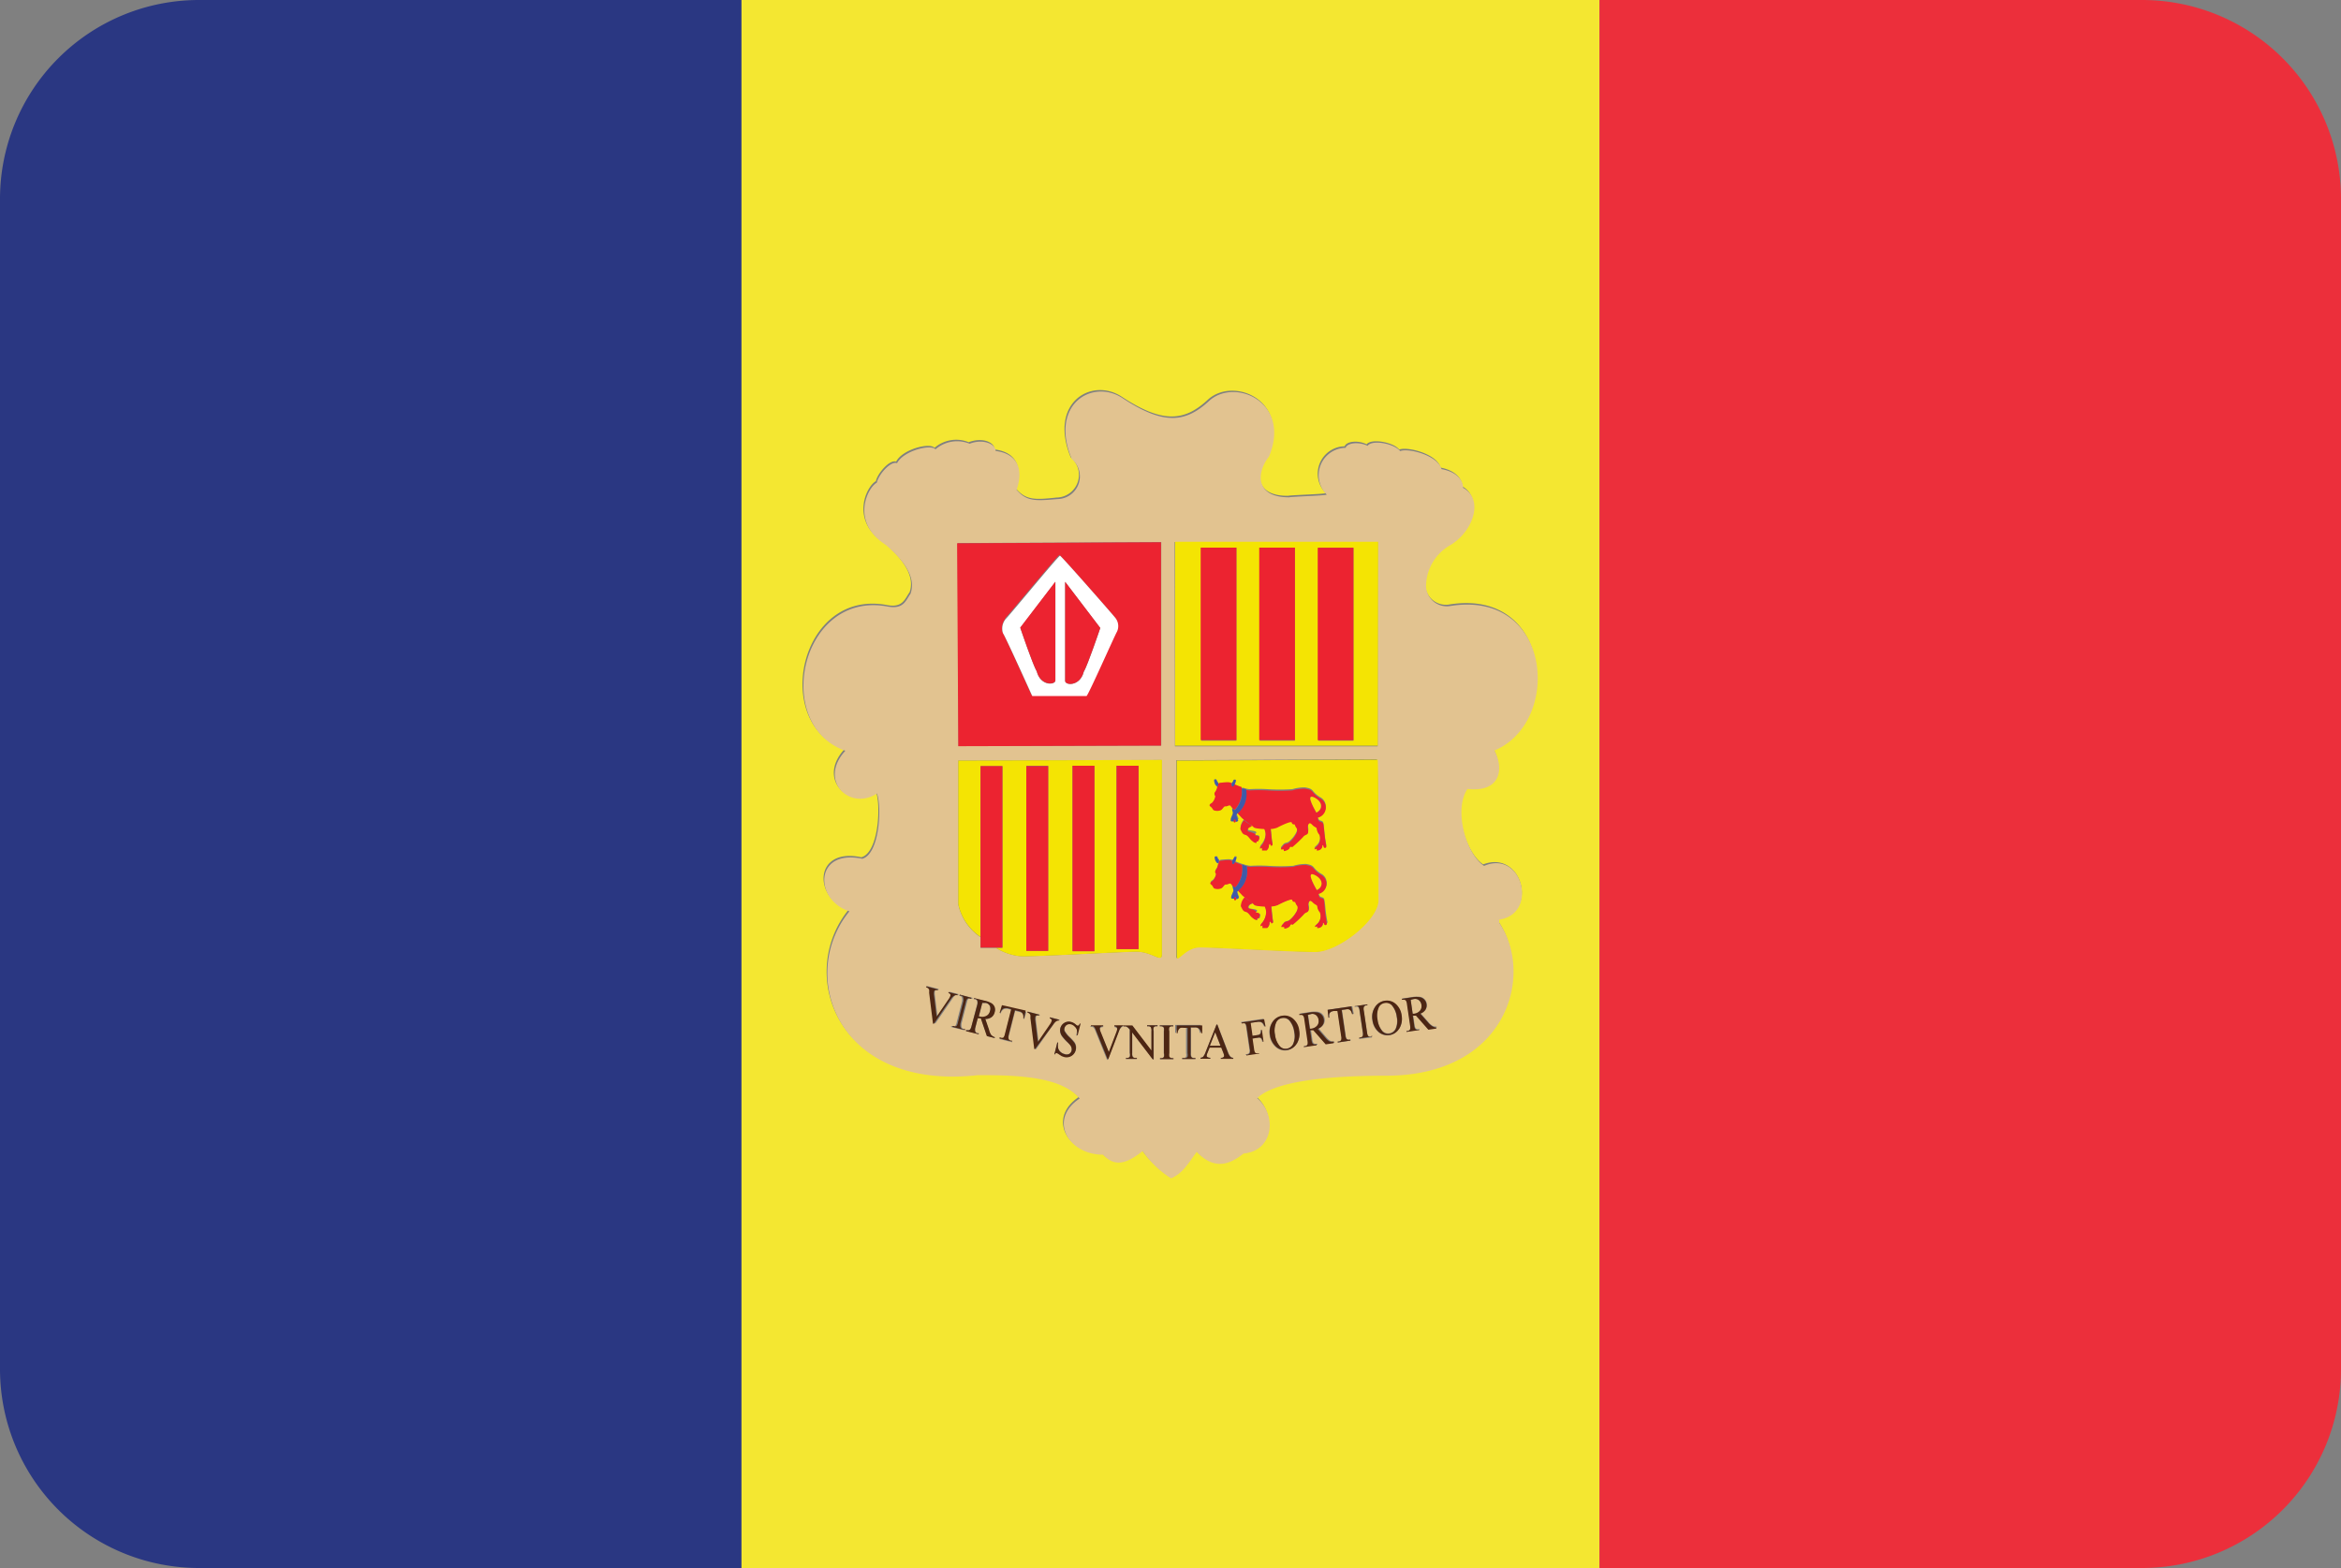 <svg xmlns="http://www.w3.org/2000/svg" viewBox="0 0 200 134"><rect x="0" y="0" width="200" height="134" fill="#808080" stroke="none"/><defs><style>.ad_cls-1{fill:#2a3782;}.ad_cls-2{fill:#f4e731;}.ad_cls-3{fill:#ec2f3b;}.ad_cls-4{fill:#e2c390;}.ad_cls-5{fill:#ec2330;}.ad_cls-6{fill:#f4e403;}.ad_cls-7{fill:#fff;}.ad_cls-8{fill:#3f5aa9;}.ad_cls-9{fill:#fae004;}.ad_cls-10{fill:#4d2613;}</style></defs><title>Asset 6</title><g id="Layer_2" data-name="Layer 2"><g id="Layer_95" data-name="Layer 95"><path class="ad_cls-1" d="M17,0A17,17,0,0,0,0,17V117a17,17,0,0,0,17,17H63.35V0Z"/><path class="ad_cls-2" d="M63.35,0V134h73.31V0ZM128,78.46v.27c3,4.39.74,13.07-9.67,13.07-7.69,0-10.14,1.1-11,1.92,1.75,1.54,1.34,4.52-1.17,4.73-1.37,1.07-2.63,1.33-4-.14-.68.92-1.19,1.84-2.19,2.26a8.41,8.41,0,0,1-2.43-2.33c-1.37,1.1-2.42,1.37-3.38.31-3,0-4.68-3-2-4.8-1.58-1.85-5.38-2-8.67-2-12.06,1.37-15.43-8.53-11-14-3-1-3-5.36,1.1-4.49,1.49-.41,1.68-4.49,1.25-5.58-2.29,1.53-5.06-1.08-2.7-3.65-6.27-2.2-3.83-13.75,3.65-12.32,1.34.25,1.51-.53,1.92-1.1.41-1.16-.21-2.53-2.12-4.18-3-1.92-1.58-4.87-.76-5.31.13-.65,1.18-1.88,1.73-1.67.55-1.07,2.89-1.65,3.28-1.18a2.83,2.83,0,0,1,2.92-.48c1.17-.45,2.2,0,2.22.62,1.93.24,2.38,1.64,1.79,3.32.86,1,1.58,1,3.49.79a1.94,1.94,0,0,0,1.22-3.43c-1.92-4.66,1.75-6.86,4.32-5.21,3.56,2.36,5.42,2.11,7.4.27,2.2-2,7.06.07,5.14,4.73-1.1,1.37-1.21,3.53,1.71,3.49.33-.07,3.08-.14,3.22-.23a2.34,2.34,0,0,1,1.61-4c.13-.41,1.1-.56,1.88-.17.37-.52,2.27-.2,2.78.45.72-.28,3.23.37,3.53,1.54,1.3.24,1.86,1,1.85,1.6,1.79,1,.85,3.81-1.17,4.94a4.09,4.09,0,0,0-2,3.45,1.78,1.78,0,0,0,2,1.72c8.82-1.49,9.63,9.94,3.84,12.34.87,1.62.47,3.61-2.3,3.28-1.19,1.76-.15,5.52,1.42,6.58C130.08,72.58,131.46,78.11,128,78.46Z"/><path class="ad_cls-3" d="M183,0H136.65V134H183a17,17,0,0,0,17-17V17A17,17,0,0,0,183,0Z"/><polygon class="ad_cls-4" points="103.36 89.37 104.28 89.37 103.82 88.21 103.36 89.37"/><path class="ad_cls-4" d="M84.57,86.44a.64.64,0,0,0,0-.46.52.52,0,0,0-.35-.26l-.3,0-.3,1.16.06,0h0a.78.78,0,0,0,.59,0A.59.59,0,0,0,84.57,86.44Z"/><path class="ad_cls-4" d="M121.23,85.49a.52.52,0,0,0-.42-.11,1.59,1.59,0,0,0-.29.08l.17,1.18h.11a.79.79,0,0,0,.53-.26.6.6,0,0,0,.12-.47A.62.62,0,0,0,121.23,85.49Z"/><path class="ad_cls-4" d="M126.79,74c-1.57-1.06-2.61-4.82-1.42-6.58,2.77.33,3.17-1.66,2.3-3.28,5.79-2.4,5-13.82-3.84-12.34a1.78,1.78,0,0,1-2-1.72,4.09,4.09,0,0,1,2-3.45c2-1.13,3-3.94,1.17-4.94,0-.65-.55-1.37-1.85-1.6-.3-1.17-2.82-1.82-3.53-1.54-.51-.65-2.41-1-2.78-.45-.79-.38-1.75-.24-1.88.17a2.34,2.34,0,0,0-1.61,4c-.14.09-2.89.16-3.22.23-2.92,0-2.8-2.12-1.71-3.49,1.92-4.66-2.94-6.77-5.14-4.73-2,1.84-3.85,2.08-7.4-.27-2.57-1.66-6.24.55-4.32,5.21a1.94,1.94,0,0,1-1.22,3.43c-1.92.17-2.63.2-3.49-.79.59-1.68.14-3.08-1.79-3.32,0-.59-1.06-1.07-2.22-.62a2.83,2.83,0,0,0-2.92.48c-.39-.47-2.73.12-3.28,1.18-.55-.21-1.6,1-1.73,1.67-.82.44-2.25,3.39.76,5.31,1.92,1.64,2.53,3,2.12,4.18-.41.57-.58,1.34-1.92,1.1-7.48-1.43-9.92,10.12-3.65,12.32-2.36,2.57.41,5.17,2.7,3.65.43,1.09.24,5.17-1.25,5.58-4.13-.87-4.12,3.54-1.1,4.49-4.46,5.45-1.09,15.35,11,14,3.29,0,7.08.1,8.67,2-2.71,1.78-1,4.8,2,4.8,1,1.07,2,.79,3.38-.31a8.41,8.41,0,0,0,2.43,2.33c1-.42,1.51-1.34,2.19-2.26,1.41,1.47,2.67,1.21,4,.14,2.51-.21,2.92-3.2,1.17-4.73.82-.82,3.28-1.92,11-1.92,10.41,0,12.68-8.69,9.67-13.07v-.27C131.46,78.11,130.08,72.58,126.79,74ZM99.27,81.55c0,.77-.81-.22-2.16-.22s-7.91.39-9.84.39A4.81,4.81,0,0,1,85.08,81H83.77v-.91a4.49,4.49,0,0,1-1.9-2.8V65l17.37-.05S99.27,80.78,99.27,81.55Zm-.06-35.22,0,17.38-17.32.05-.07-17.35h-.14ZM79.78,87.46l-.33-2.65a1.35,1.35,0,0,0,0-.25.34.34,0,0,0-.09-.13.49.49,0,0,0-.17-.09l0-.08,1,.26,0,.08a.46.46,0,0,0-.24,0,.16.16,0,0,0-.08.11,1,1,0,0,0,0,.34l.22,1.8,1-1.46a1.25,1.25,0,0,0,.17-.31.17.17,0,0,0,0-.13.34.34,0,0,0-.16-.12h0l0-.08.78.2,0,.08a.42.42,0,0,0-.23,0,.92.92,0,0,0-.25.27l-1.48,2.15Zm2.56.58-1.08-.27,0-.08.09,0a.27.27,0,0,0,.25,0,.72.72,0,0,0,.13-.31l.46-1.8a1,1,0,0,0,0-.29.18.18,0,0,0-.05-.11.33.33,0,0,0-.16-.09l-.09,0L82,85l1.08.27,0,.08-.09,0a.26.26,0,0,0-.25,0,.69.69,0,0,0-.13.31l-.46,1.8a1,1,0,0,0,0,.29.19.19,0,0,0,.06.11.33.33,0,0,0,.16.09l.09,0Zm2.66.68-.67-.17L83.81,87l-.15,0H83.6l-.06,0-.21.81a.65.65,0,0,0,0,.34.26.26,0,0,0,.19.14l.1,0,0,.08-1.08-.27,0-.08.09,0a.25.25,0,0,0,.26-.06.72.72,0,0,0,.12-.29l.46-1.8a.64.64,0,0,0,0-.34.27.27,0,0,0-.19-.14l-.09,0,0-.08.92.23a2,2,0,0,1,.58.22.7.7,0,0,1,.26.32.68.68,0,0,1,0,.45.72.72,0,0,1-.26.41.86.86,0,0,1-.54.15l.32.93a1.43,1.43,0,0,0,.21.44.74.74,0,0,0,.31.2Zm2.51-1.64-.07,0a.83.83,0,0,0,0-.26.41.41,0,0,0-.11-.22.51.51,0,0,0-.24-.12l-.36-.09-.54,2.13a.63.63,0,0,0,0,.33.27.27,0,0,0,.2.14l.09,0,0,.08-1.07-.27,0-.08.09,0a.25.25,0,0,0,.25,0,.71.71,0,0,0,.12-.29l.54-2.13-.3-.08a.78.78,0,0,0-.26,0,.36.36,0,0,0-.2.11.68.68,0,0,0-.16.28l-.07,0,.2-.65,2.06.52Zm1,2.59-.07,0L88.09,87a1.51,1.51,0,0,0,0-.25.37.37,0,0,0-.09-.13.53.53,0,0,0-.17-.09l0-.08,1,.26,0,.08a.44.44,0,0,0-.24,0,.16.16,0,0,0-.08.11,1.08,1.08,0,0,0,0,.34l.22,1.8,1-1.46a1.27,1.27,0,0,0,.17-.31.17.17,0,0,0,0-.13.35.35,0,0,0-.16-.12h0l0-.08.78.2,0,.08a.4.4,0,0,0-.23,0,.89.89,0,0,0-.25.26ZM92,88.5l-.07,0A1.36,1.36,0,0,0,92,88a.69.69,0,0,0-.18-.32.65.65,0,0,0-.31-.18.45.45,0,0,0-.55.32.4.4,0,0,0,0,.25,2.18,2.18,0,0,0,.44.55,4.08,4.08,0,0,1,.4.44.81.81,0,0,1,.13.32.8.8,0,0,1-1,.91l-.2-.07-.22-.14a1,1,0,0,0-.21-.12.1.1,0,0,0-.08,0,.28.28,0,0,0-.07.12l-.07,0,.25-1,.07,0a1.51,1.51,0,0,0,0,.48.66.66,0,0,0,.19.31.74.74,0,0,0,.34.19.51.51,0,0,0,.4,0,.45.45,0,0,0,.22-.29.47.47,0,0,0,0-.22.64.64,0,0,0-.11-.24A4.73,4.73,0,0,0,91.1,89a4.12,4.12,0,0,1-.38-.44.87.87,0,0,1-.14-.32.73.73,0,0,1,0-.34.74.74,0,0,1,.34-.46.72.72,0,0,1,.58-.08,1,1,0,0,1,.4.22.43.43,0,0,0,.13.09.11.11,0,0,0,.09,0,.27.27,0,0,0,.08-.12l.07,0Zm6.9-.8h-.09a.26.26,0,0,0-.24.11.68.68,0,0,0,0,.31v2.41h-.07l-1.76-2.3V90a.62.62,0,0,0,.05.33.29.29,0,0,0,.23.09h.09v.08h-.93v-.08h.09a.27.27,0,0,0,.24-.11.68.68,0,0,0,0-.31V88a1.29,1.29,0,0,0-.18-.19.64.64,0,0,0-.18-.09l-.17,0a.43.43,0,0,0-.21.1.87.87,0,0,0-.19.32l-.93,2.43h-.07l-1-2.47a1.3,1.3,0,0,0-.11-.23.34.34,0,0,0-.12-.1.55.55,0,0,0-.19,0v-.08h1.09v.08a.47.47,0,0,0-.24.07.16.16,0,0,0-.05.12,1,1,0,0,0,.09.33l.68,1.68.63-1.66a1.17,1.17,0,0,0,.09-.34.16.16,0,0,0-.06-.12.37.37,0,0,0-.19-.08h0v-.08h1.55l1.63,2.14V88.12a.61.61,0,0,0-.05-.33.28.28,0,0,0-.23-.09H98v-.08h.93Zm1.3,0h-.1a.27.27,0,0,0-.24.1.66.66,0,0,0,0,.32V90a1,1,0,0,0,0,.29.17.17,0,0,0,.08.09.35.35,0,0,0,.18.05h.1v.08H99.09v-.08h.09a.28.28,0,0,0,.24-.1.68.68,0,0,0,0-.33V88.13a1,1,0,0,0,0-.29.18.18,0,0,0-.08-.09.35.35,0,0,0-.18-.05h-.09v-.08h1.15Zm.15-41.38,17.35,0,0,17.46-17.32,0Zm17.37,30.57c0,1.74-3.47,4.44-5.4,4.44s-8.49-.39-9.84-.39-2,1.49-2,.72,0-16.69,0-16.69l17.15-.09C117.76,65.28,117.76,75.15,117.76,76.89ZM102.14,87.8h-.38V90a.63.63,0,0,0,.05.33.29.29,0,0,0,.23.09h.09v.08H101v-.08h.09a.26.26,0,0,0,.24-.11.67.67,0,0,0,0-.31V87.8h-.32a.85.85,0,0,0-.27,0,.37.37,0,0,0-.17.15.66.66,0,0,0-.09.31h-.08l0-.67h2.18l0,.67h-.08a.88.88,0,0,0-.06-.25.41.41,0,0,0-.16-.18A.54.54,0,0,0,102.14,87.8Zm3.21,2.68H104.3v-.08a.37.37,0,0,0,.22-.06.15.15,0,0,0,.06-.12.91.91,0,0,0-.08-.29l-.16-.41h-1l-.18.45a.77.77,0,0,0-.07.25.15.15,0,0,0,.06.11.49.49,0,0,0,.25.06v.08h-.84v-.08a.44.44,0,0,0,.22-.08,1.31,1.31,0,0,0,.22-.41l.94-2.35H104l.93,2.38a1.1,1.1,0,0,0,.21.37.39.39,0,0,0,.25.1ZM108,87.73a1,1,0,0,0-.16-.28.4.4,0,0,0-.18-.11.76.76,0,0,0-.3,0l-.56.08.16,1.11.46-.07a.32.32,0,0,0,.22-.11.55.55,0,0,0,.05-.32h.07l.14,1h-.07a.6.6,0,0,0-.08-.24.24.24,0,0,0-.12-.1.38.38,0,0,0-.2,0l-.47.07.13.89a1,1,0,0,0,.07.28.18.18,0,0,0,.09.08.34.34,0,0,0,.18,0h.09V90l-1.09.16v-.08h.09a.26.26,0,0,0,.21-.14.71.71,0,0,0,0-.33l-.27-1.83a1.06,1.06,0,0,0-.07-.28.18.18,0,0,0-.09-.08.33.33,0,0,0-.18,0h-.09v-.08l1.9-.28.12.62Zm2.76,1.48a1.16,1.16,0,0,1-1.77.27,1.6,1.6,0,0,1-.52-1,1.53,1.53,0,0,1,.25-1.16,1.17,1.17,0,0,1,.81-.49,1.12,1.12,0,0,1,.92.29,1.56,1.56,0,0,1,.52,1A1.6,1.6,0,0,1,110.79,89.21Zm2.49,0L112.22,88l-.16,0H112l.12.82a.64.64,0,0,0,.1.32.26.26,0,0,0,.23.06h.1v.08l-1.09.16v-.08h.1a.25.25,0,0,0,.21-.15.76.76,0,0,0,0-.31l-.27-1.83a.63.63,0,0,0-.1-.32.27.27,0,0,0-.23-.06l-.1,0v-.08l.93-.14a2,2,0,0,1,.61,0,.7.7,0,0,1,.56.59.71.71,0,0,1-.09.48.85.85,0,0,1-.43.34l.64.74a1.41,1.41,0,0,0,.37.33.72.72,0,0,0,.35.07v.08Zm2.29-2.55a.93.93,0,0,0-.09-.24.41.41,0,0,0-.18-.16.51.51,0,0,0-.26,0l-.36.05.32,2.16a.64.64,0,0,0,.1.32.27.27,0,0,0,.23.06h.09v.08l-1.08.16V89h.09a.25.25,0,0,0,.21-.14.68.68,0,0,0,0-.31l-.32-2.16-.3,0a.77.77,0,0,0-.25.07.37.37,0,0,0-.15.18.67.67,0,0,0,0,.32h-.07l-.07-.67,2.08-.3.13.66Zm.58,2.13v-.08h.09a.27.27,0,0,0,.21-.14.72.72,0,0,0,0-.33l-.27-1.83a1,1,0,0,0-.07-.28.18.18,0,0,0-.09-.08.32.32,0,0,0-.18,0h-.09V86l1.09-.16v.08h-.09a.26.26,0,0,0-.21.14.64.64,0,0,0,0,.33l.27,1.83a1,1,0,0,0,.07.28.18.18,0,0,0,.09.08.33.33,0,0,0,.18,0h.09v.08Zm3.4-.87a1.16,1.16,0,0,1-1.77.27,1.6,1.6,0,0,1-.51-1,1.52,1.52,0,0,1,.25-1.16,1.17,1.17,0,0,1,.81-.49,1.12,1.12,0,0,1,.92.29,1.55,1.55,0,0,1,.52,1A1.59,1.59,0,0,1,119.54,87.93Zm2.49,0L121,86.74l-.16,0h-.11l.12.82a.63.63,0,0,0,.1.32.26.26,0,0,0,.23.06h.1V88l-1.09.16v-.08h.1a.25.25,0,0,0,.21-.15.75.75,0,0,0,0-.31l-.27-1.83a.67.67,0,0,0-.1-.32.27.27,0,0,0-.23-.06h-.1v-.08l.93-.14a2.06,2.06,0,0,1,.61,0,.7.7,0,0,1,.56.6.72.72,0,0,1-.09.47.85.85,0,0,1-.44.34l.65.73a1.45,1.45,0,0,0,.36.33.75.75,0,0,0,.36.07v.08Z"/><path class="ad_cls-4" d="M118.3,85.68a.66.66,0,0,0-.51.36,1.73,1.73,0,0,0-.11,1.06,1.84,1.84,0,0,0,.42,1,.65.65,0,0,0,.58.2.72.72,0,0,0,.55-.4,1.67,1.67,0,0,0,.09-1,1.87,1.87,0,0,0-.42-1A.67.67,0,0,0,118.3,85.68Z"/><path class="ad_cls-4" d="M112.47,86.77a.51.51,0,0,0-.42-.11l-.29.08.17,1.18h.1a.78.78,0,0,0,.52-.26.59.59,0,0,0,.12-.47A.63.63,0,0,0,112.47,86.77Z"/><path class="ad_cls-4" d="M109.54,87a.66.66,0,0,0-.51.36,1.74,1.74,0,0,0-.11,1.06,1.84,1.84,0,0,0,.42,1,.64.64,0,0,0,.58.2.73.73,0,0,0,.55-.4,1.65,1.65,0,0,0,.09-1,1.88,1.88,0,0,0-.42-1A.68.68,0,0,0,109.54,87Z"/><path class="ad_cls-5" d="M81.87,63.77l17.32-.05,0-17.38-17.56.09h.14Zm4-10.93c.22-.18,4.37-5.23,4.64-5.41.22.14,4.56,5.1,4.73,5.32a1.11,1.11,0,0,1,.14,1.17c-.18.3-2.41,5.37-2.6,5.5l-4.64,0s-2.32-5.15-2.5-5.42A1.31,1.31,0,0,1,85.92,52.84Z"/><path class="ad_cls-6" d="M81.87,77.27a4.49,4.49,0,0,0,1.9,2.8V65.47h1.87V81h-.56a4.81,4.81,0,0,0,2.19.73c1.93,0,8.49-.39,9.84-.39s2.16,1,2.16.22,0-16.62,0-16.62L81.87,65ZM95.39,65.44h1.88V81.11H95.39Zm-3.76,0H93.5V81.29H91.63Zm-3.95,0h1.87V81.26H87.68Z"/><path class="ad_cls-6" d="M100.53,65s0,15.92,0,16.69.67-.72,2-.72,7.91.39,9.84.39,5.4-2.7,5.4-4.44,0-11.61-.07-12Zm3,3.67c.19-.12.37-.56.31-.65a.24.24,0,0,1,0-.31,1,1,0,0,0,.19-.49v0a.06.06,0,0,1-.07,0,.66.66,0,0,1-.22-.56c.28-.06.12.06.34.28,0,0,0,.06,0,.11a.2.2,0,0,1,.15-.11c.12,0,.77-.09.93,0l.07,0v0c.22-.22.06-.34.34-.28a.75.75,0,0,1-.12.42c.18.08.41.17.64.25l.16,0,.2.06h0a1.48,1.48,0,0,0,.31.05,13,13,0,0,1,1.52,0,16.39,16.39,0,0,0,2.13,0,3.67,3.67,0,0,1,1.08-.15c.37.06.56.12.71.34a2.23,2.23,0,0,0,.65.53.88.88,0,0,1-.28,1.61c.09.4.19.31.37.4s.12.34.18.59a12,12,0,0,0,.19,1.44.12.12,0,1,1-.23,0c-.06-.12-.08-.11-.11.07a.43.43,0,0,1-.45.3c-.12,0,.12-.24-.18-.09l0,0c-.13-.06.14-.19.29-.41a.92.92,0,0,0,.09-.84.87.87,0,0,1-.22-.49c0-.15-.19-.19-.37-.34s-.31-.18-.37,0,.06.37,0,.62-.28.19-.43.4a10,10,0,0,1-.93.87s-.18-.09-.22.06-.36.3-.5.27l0-.14h-.25c0-.11.09-.19.22-.34s.28-.09.46-.22a2.43,2.43,0,0,0,.56-.65c.18-.28.18-.53.09-.62a.89.89,0,0,1-.15-.31s-.22,0-.25-.15-1.08.34-1.24.43a1.82,1.82,0,0,1-.56.12s.09.93.12,1.11.09.36-.12.32c0-.17-.19-.12-.15,0a.56.56,0,0,1-.19.4h-.4v-.22l-.17.07s0-.15.14-.29a1.56,1.56,0,0,0,.34-.93,1.24,1.24,0,0,0-.12-.46s-.8,0-.9-.15a1.72,1.72,0,0,0-.24-.2.42.42,0,0,1,.1.12c-.39.09-.44.4-.26.44s.82.06.56.29.42,0,.32.33c0,.21-.12.29-.22.19l0,.16a.46.46,0,0,1-.33-.14c-.25-.15-.47-.52-.62-.55s-.27-.19-.43-.48a1.14,1.14,0,0,1,.33-.77,1.42,1.42,0,0,0,.45.32,6.65,6.65,0,0,1-.66-.51c0-.05-.21-.22-.38-.4a.4.4,0,0,0-.08.09,2,2,0,0,0,.16.46c0,.06-.08.1-.22.11h0c0,.08,0,.15-.09.15s-.08-.07-.08-.15h0c-.14,0-.26,0-.26-.11s.25-.53.19-.65a1.08,1.08,0,0,1-.06-.37.5.5,0,0,0,.13.13,2.2,2.2,0,0,1-.22-.25c-.09-.16-.31.06-.46,0s-.25.28-.43.34a.84.84,0,0,1-.56,0c-.12-.06-.09-.19-.25-.31S103.34,68.76,103.53,68.64Zm9.61,10.23c-.06-.12-.08-.11-.11.07a.43.43,0,0,1-.45.3c-.12,0,.12-.24-.18-.09l0,0c-.13-.06.14-.19.29-.41a.92.92,0,0,0,.09-.84.88.88,0,0,1-.22-.49c0-.15-.18-.19-.37-.34s-.31-.19-.37,0,.06.37,0,.62-.28.18-.43.4a10,10,0,0,1-.93.87s-.19-.09-.22.06-.36.3-.5.27l0-.14h-.25c0-.11.09-.19.22-.34s.28-.09.46-.22a2.41,2.41,0,0,0,.56-.65c.19-.28.19-.53.09-.62a.89.89,0,0,1-.15-.31s-.22,0-.25-.16-1.08.34-1.24.43a1.81,1.81,0,0,1-.56.12s.09.93.12,1.11.09.36-.12.33c0-.17-.19-.12-.15,0a.57.57,0,0,1-.19.4h-.4v-.22l-.17.07s0-.15.14-.29a1.56,1.56,0,0,0,.34-.93,1.24,1.24,0,0,0-.12-.46s-.8,0-.9-.15a1.64,1.64,0,0,0-.23-.2.42.42,0,0,1,.1.11c-.39.09-.44.4-.26.44s.82.06.56.29.42,0,.32.33c0,.21-.12.29-.22.19l0,.16a.47.47,0,0,1-.33-.14c-.25-.15-.47-.51-.62-.55s-.27-.19-.43-.48a1.13,1.13,0,0,1,.33-.77,1.41,1.41,0,0,0,.44.32,6.73,6.73,0,0,1-.66-.51c0-.05-.21-.22-.38-.4a.4.4,0,0,0-.08.09,2,2,0,0,0,.15.46c0,.06-.08.1-.22.11h0c0,.09,0,.15-.08.15s-.09-.07-.09-.15h0c-.14,0-.27,0-.27-.11s.25-.53.19-.65a1.08,1.08,0,0,1-.06-.37.49.49,0,0,0,.13.13,2.18,2.18,0,0,1-.22-.25c-.09-.16-.31.06-.46,0s-.25.28-.43.34a.83.83,0,0,1-.56,0c-.12-.06-.09-.19-.25-.31s-.12-.19.06-.31.37-.56.31-.65a.24.24,0,0,1,0-.31,1,1,0,0,0,.19-.5v0a.05.05,0,0,1-.06,0,.66.66,0,0,1-.22-.56c.28-.06.12.06.34.28,0,0,0,.06,0,.11a.2.2,0,0,1,.15-.11c.12,0,.77-.09.93,0l.07,0v0c.22-.22.06-.34.34-.28a.75.75,0,0,1-.12.41c.18.08.41.17.63.24a.59.59,0,0,1,.17.05l.2.05h0a1.47,1.47,0,0,0,.31.05,13.42,13.42,0,0,1,1.52,0,16.05,16.05,0,0,0,2.13,0,3.64,3.64,0,0,1,1.08-.16c.37.06.56.12.71.34a2.19,2.19,0,0,0,.65.53.88.88,0,0,1-.28,1.61c.09.4.19.31.37.4s.12.34.19.59a11.76,11.76,0,0,0,.19,1.44A.12.12,0,1,1,113.13,78.86Z"/><path class="ad_cls-6" d="M117.74,46.3l-17.35,0V63.73l17.32,0Zm-12.11,17h-3V46.8h3Zm5,0h-3V46.8h3Zm5,0h-3V46.81h3Z"/><path class="ad_cls-7" d="M88.19,59.48l4.64,0c.18-.14,2.42-5.21,2.6-5.5a1.11,1.11,0,0,0-.14-1.17c-.17-.23-4.51-5.18-4.73-5.32-.28.18-4.42,5.23-4.64,5.41a1.31,1.31,0,0,0-.23,1.22C85.87,54.33,88.19,59.48,88.19,59.48ZM91,49.73l3,3.94s-1.09,3.23-1.41,3.75c-.32,1.27-1.63,1.17-1.59.75Zm-.83,0v8.41c0,.42-1.27.52-1.59-.75-.32-.51-1.41-3.73-1.41-3.73Z"/><path class="ad_cls-5" d="M92.58,57.41C92.9,56.9,94,53.66,94,53.66l-3-3.94v8.44C90.95,58.58,92.26,58.68,92.58,57.41Z"/><path class="ad_cls-5" d="M90.16,58.12V49.71l-3,3.92s1.09,3.22,1.41,3.73C88.89,58.64,90.21,58.54,90.16,58.12Z"/><path class="ad_cls-5" d="M113,76.8c-.19-.09-.28,0-.37-.4a.88.88,0,0,0,.28-1.61,2.19,2.19,0,0,1-.65-.53c-.16-.22-.34-.28-.71-.34a3.64,3.64,0,0,0-1.08.16,16.05,16.05,0,0,1-2.13,0,13.42,13.42,0,0,0-1.52,0,1.47,1.47,0,0,1-.31-.05,2.15,2.15,0,0,1-.76,2.09c.18.18.34.35.38.4a6.73,6.73,0,0,0,.66.51l.13.1a1.64,1.64,0,0,1,.23.2c.09.12.9.15.9.15a1.24,1.24,0,0,1,.12.46,1.56,1.56,0,0,1-.34.93c-.14.14-.17.25-.14.29l.17-.07v.22h.4a.57.57,0,0,0,.19-.4c0-.17.12-.22.15,0,.22,0,.15-.14.12-.33s-.12-1.11-.12-1.11a1.81,1.81,0,0,0,.56-.12c.16-.09,1.21-.62,1.24-.43s.25.16.25.16a.89.89,0,0,0,.15.31c.09.09.09.34-.09.62a2.41,2.41,0,0,1-.56.65c-.19.12-.34.06-.46.22s-.23.23-.22.34h.25l0,.14c.14,0,.46-.11.5-.27s.22-.06.22-.06a10,10,0,0,0,.93-.87c.15-.22.4-.15.43-.4s-.09-.4,0-.62.19-.19.37,0,.37.19.37.34a.88.88,0,0,0,.22.49.92.92,0,0,1-.09.84c-.15.22-.42.34-.29.41l0,0c.3-.15.07.11.18.09a.43.43,0,0,0,.45-.3c0-.19,0-.2.11-.07a.12.12,0,1,0,.24,0,11.76,11.76,0,0,1-.19-1.44C113.12,77.14,113.18,76.89,113,76.8Zm-.5-.74s-1-1.67-.22-1.3S113.06,75.81,112.5,76.06Z"/><path class="ad_cls-5" d="M106.3,74a.33.33,0,0,0,.2.05Z"/><path class="ad_cls-5" d="M105.57,75.81a2.34,2.34,0,0,0,.55-1.83l0-.07h0c-.23-.08-.45-.16-.63-.24a.49.49,0,0,1-.1.14c-.14.11-.13-.17-.12-.25l-.07,0c-.15-.12-.8,0-.93,0a.2.2,0,0,0-.15.11c0,.08,0,.17-.06.18v0a1,1,0,0,1-.19.5.24.24,0,0,0,0,.31c.06.09-.12.53-.31.65s-.22.18-.06.31.12.25.25.31a.83.83,0,0,0,.56,0c.19-.06.28-.37.43-.34s.37-.19.46,0a2.18,2.18,0,0,0,.22.25A.16.16,0,0,0,105.57,75.81Z"/><path class="ad_cls-8" d="M104.12,73.6c0-.05,0-.1,0-.11-.22-.22-.06-.34-.34-.28a.66.66,0,0,0,.22.56.05.05,0,0,0,.06,0S104.11,73.68,104.12,73.6Z"/><path class="ad_cls-9" d="M112.28,74.76c-.8-.37.25,1.33.22,1.3C113.06,75.81,113.09,75.13,112.28,74.76Z"/><path class="ad_cls-8" d="M106.5,74h0a.33.33,0,0,1-.2-.05.59.59,0,0,0-.17-.05h0l0,.07a2.34,2.34,0,0,1-.55,1.83.16.16,0,0,1-.15,0,.49.49,0,0,1-.12-.13,1.08,1.08,0,0,0,.06.37c.06.12-.19.5-.19.65s.13.1.27.11,0-.14.08-.14.08.06.08.14.25,0,.22-.11a2,2,0,0,1-.15-.46.4.4,0,0,1,.08-.09A2.15,2.15,0,0,0,106.5,74Z"/><path class="ad_cls-5" d="M105.51,76.65s-.08.06-.08.14h0c0,.09,0,.15.09.15s.08-.07.08-.15h0C105.59,76.71,105.56,76.65,105.51,76.65Z"/><rect class="ad_cls-5" x="102.58" y="46.8" width="3.05" height="16.45"/><rect class="ad_cls-5" x="95.39" y="65.44" width="1.88" height="15.67"/><rect class="ad_cls-5" x="107.58" y="46.8" width="3.05" height="16.45"/><rect class="ad_cls-5" x="112.58" y="46.81" width="3.05" height="16.45"/><rect class="ad_cls-5" x="91.63" y="65.44" width="1.87" height="15.85"/><rect class="ad_cls-5" x="87.68" y="65.47" width="1.87" height="15.79"/><polygon class="ad_cls-5" points="85.64 65.47 83.77 65.47 83.77 80.08 83.77 80.98 85.08 80.98 85.64 80.98 85.64 65.47"/><path class="ad_cls-5" d="M106.78,77a1.41,1.41,0,0,1-.44-.32,1.13,1.13,0,0,0-.33.77c.15.29.18.42.43.48s.37.4.62.55a.47.47,0,0,0,.33.14l0-.16c.1.1.17,0,.22-.19.1-.37-.43-.23-.32-.33s-.37-.25-.56-.29-.13-.35.26-.44a.42.42,0,0,0-.1-.11Z"/><path class="ad_cls-8" d="M105.4,73.82a.49.49,0,0,0,.1-.14.75.75,0,0,0,.12-.41c-.28-.06-.12.06-.34.28v0C105.27,73.65,105.25,73.93,105.4,73.82Z"/><path class="ad_cls-5" d="M103.71,69.25a.84.84,0,0,0,.56,0c.18-.06.28-.37.43-.34s.37-.19.46,0a2.2,2.2,0,0,0,.22.25.16.16,0,0,0,.15,0,2.33,2.33,0,0,0,.55-1.83l0-.07h0c-.23-.08-.46-.17-.64-.25a.5.5,0,0,1-.1.14c-.14.11-.13-.17-.13-.25l-.07,0c-.15-.12-.8,0-.93,0a.2.2,0,0,0-.15.11c0,.08,0,.16-.06.18v0a1,1,0,0,1-.19.49.24.24,0,0,0,0,.31c.06.09-.12.53-.31.65s-.22.19-.06.31S103.59,69.19,103.71,69.25Z"/><path class="ad_cls-5" d="M105.71,69.5c.18.18.34.35.38.4a6.65,6.65,0,0,0,.66.51l.12.09a1.72,1.72,0,0,1,.24.2c.09.12.9.15.9.15a1.24,1.24,0,0,1,.12.46,1.56,1.56,0,0,1-.34.93c-.14.14-.17.24-.14.29l.17-.07v.22h.4a.56.56,0,0,0,.19-.4c0-.17.12-.22.15,0,.22,0,.16-.14.12-.32s-.12-1.11-.12-1.11a1.82,1.82,0,0,0,.56-.12c.16-.09,1.21-.62,1.24-.43s.25.15.25.15a.89.89,0,0,0,.15.31c.09.09.09.34-.09.62a2.43,2.43,0,0,1-.56.65c-.19.12-.34.06-.46.22s-.23.23-.22.34h.25l0,.14c.14,0,.46-.11.5-.27s.22-.06.22-.06a10,10,0,0,0,.93-.87c.15-.22.4-.15.43-.4s-.09-.4,0-.62.19-.19.37,0,.37.19.37.34a.87.87,0,0,0,.22.49.92.92,0,0,1-.09.84c-.16.22-.42.34-.29.41l0,0c.3-.15.07.11.18.09a.43.43,0,0,0,.45-.3c0-.19,0-.2.11-.07a.12.12,0,1,0,.23,0,12,12,0,0,1-.19-1.44c-.06-.25,0-.49-.18-.59s-.28,0-.37-.4a.88.88,0,0,0,.28-1.61,2.23,2.23,0,0,1-.65-.53c-.16-.22-.34-.28-.71-.34a3.67,3.67,0,0,0-1.08.15,16.39,16.39,0,0,1-2.13,0,13,13,0,0,0-1.52,0,1.48,1.48,0,0,1-.31-.05A2.15,2.15,0,0,1,105.71,69.5Zm6.54-1.36c.8.37.77,1.05.21,1.3C112.5,69.47,111.45,67.77,112.25,68.14Z"/><path class="ad_cls-5" d="M106.26,67.35c.08,0,.15.07.2.06Z"/><path class="ad_cls-8" d="M104.08,67c0-.05,0-.1,0-.11-.22-.22-.06-.34-.34-.28a.66.66,0,0,0,.22.56.06.06,0,0,0,.07,0S104.08,67.06,104.08,67Z"/><path class="ad_cls-9" d="M112.25,68.14c-.81-.37.25,1.33.21,1.3C113,69.19,113.05,68.51,112.25,68.14Z"/><path class="ad_cls-8" d="M106.09,67.37a2.33,2.33,0,0,1-.55,1.83.16.16,0,0,1-.15,0,.5.5,0,0,1-.12-.13,1.08,1.08,0,0,0,.06.37c.06.12-.19.5-.19.65s.13.1.26.11,0-.14.08-.14.08.06.08.14.25,0,.22-.11a2,2,0,0,1-.16-.46.4.4,0,0,1,.08-.09,2.15,2.15,0,0,0,.76-2.09h0c-.05,0-.12,0-.2-.06l-.16,0h0Z"/><path class="ad_cls-5" d="M105.48,70s-.08.06-.08.14h0c0,.08,0,.15.08.15s.09-.07.09-.15h0C105.56,70.09,105.53,70,105.48,70Z"/><path class="ad_cls-5" d="M106.75,70.42a1.42,1.42,0,0,1-.45-.32,1.14,1.14,0,0,0-.33.77c.15.29.18.42.43.48s.37.39.62.55a.46.46,0,0,0,.33.14l0-.16c.1.1.17,0,.22-.19.1-.37-.43-.23-.32-.33s-.37-.25-.56-.29-.13-.35.26-.44a.42.42,0,0,0-.1-.12Z"/><path class="ad_cls-8" d="M105.36,67.2a.5.5,0,0,0,.1-.14.75.75,0,0,0,.12-.42c-.28-.06-.12.06-.34.28v0C105.23,67,105.22,67.31,105.36,67.2Z"/><path class="ad_cls-10" d="M96,87.62H95.2v.08h0a.37.37,0,0,1,.19.08.16.16,0,0,1,.06.12,1.17,1.17,0,0,1-.09.34l-.63,1.66-.68-1.68a1,1,0,0,1-.09-.33.16.16,0,0,1,.05-.12.47.47,0,0,1,.24-.07v-.08H93.2v.08a.55.55,0,0,1,.19,0,.34.34,0,0,1,.12.1,1.3,1.3,0,0,1,.11.23l1,2.47h.07l.93-2.43a.87.87,0,0,1,.19-.32.43.43,0,0,1,.21-.1h0Z"/><path class="ad_cls-10" d="M98,87.7h.09a.28.28,0,0,1,.23.09.61.61,0,0,1,.05.33v1.65l-1.63-2.14H96v.08h0l.17,0a.64.64,0,0,1,.18.09,1.29,1.29,0,0,1,.18.19v2a.68.68,0,0,1,0,.31.27.27,0,0,1-.24.11h-.09v.08h.93v-.08H97a.29.29,0,0,1-.23-.09.62.62,0,0,1-.05-.33V88.23l1.76,2.3h.07V88.12a.68.68,0,0,1,0-.31.26.26,0,0,1,.24-.11h.09v-.08H98Z"/><path class="ad_cls-10" d="M99.09,87.7h.09a.35.35,0,0,1,.18.05.18.18,0,0,1,.08.09,1,1,0,0,1,0,.29V90a.68.68,0,0,1,0,.33.28.28,0,0,1-.24.1h-.09v.08h1.15v-.08h-.1a.35.35,0,0,1-.18-.05.17.17,0,0,1-.08-.09,1,1,0,0,1,0-.29V88.13a.66.66,0,0,1,0-.32.27.27,0,0,1,.24-.1h.1v-.08H99.09Z"/><path class="ad_cls-10" d="M102.63,88.3h.08l0-.67h-2.18l0,.67h.08a.66.66,0,0,1,.09-.31.37.37,0,0,1,.17-.15.85.85,0,0,1,.27,0h.32V90a.67.67,0,0,1,0,.31.26.26,0,0,1-.24.11H101v.08h1.13v-.08H102a.29.29,0,0,1-.23-.09.63.63,0,0,1-.05-.33V87.8h.38a.54.54,0,0,1,.27.06.41.41,0,0,1,.16.18A.88.88,0,0,1,102.63,88.3Z"/><path class="ad_cls-10" d="M104.9,89.94,104,87.56h-.07L103,89.91a1.31,1.31,0,0,1-.22.41.44.44,0,0,1-.22.08v.08h.84v-.08a.49.49,0,0,1-.25-.06.15.15,0,0,1-.06-.11.77.77,0,0,1,.07-.25l.18-.45h1l.16.41a.91.91,0,0,1,.08.29.15.15,0,0,1-.06.12.37.37,0,0,1-.22.06v.08h1.06v-.08a.39.39,0,0,1-.25-.1A1.1,1.1,0,0,1,104.9,89.94Zm-1.54-.57.46-1.16.45,1.16Z"/><path class="ad_cls-10" d="M106.08,87.38v.08h.09a.33.33,0,0,1,.18,0,.18.18,0,0,1,.09.08,1.06,1.06,0,0,1,.07.28l.27,1.83a.71.71,0,0,1,0,.33.26.26,0,0,1-.21.14h-.09v.08l1.09-.16V90h-.09a.34.34,0,0,1-.18,0,.18.18,0,0,1-.09-.08,1,1,0,0,1-.07-.28l-.13-.89.47-.07a.38.38,0,0,1,.2,0,.24.24,0,0,1,.12.1.6.6,0,0,1,.08.24h.07l-.14-1h-.07a.55.55,0,0,1-.05.32.32.32,0,0,1-.22.11l-.46.07-.16-1.11.56-.08a.76.76,0,0,1,.3,0,.4.4,0,0,1,.18.11,1,1,0,0,1,.16.28h.07L108,87.1Z"/><path class="ad_cls-10" d="M109.56,86.8a1.17,1.17,0,0,0-.81.49,1.53,1.53,0,0,0-.25,1.16,1.6,1.6,0,0,0,.52,1,1.16,1.16,0,0,0,1.77-.27,1.6,1.6,0,0,0,.21-1.12,1.56,1.56,0,0,0-.52-1A1.12,1.12,0,0,0,109.56,86.8Zm.92,2.42a.73.73,0,0,1-.55.4.64.64,0,0,1-.58-.2,1.84,1.84,0,0,1-.42-1,1.74,1.74,0,0,1,.11-1.06.66.66,0,0,1,.51-.36.68.68,0,0,1,.61.2,1.88,1.88,0,0,1,.42,1A1.65,1.65,0,0,1,110.48,89.22Z"/><path class="ad_cls-10" d="M113.59,89a1.41,1.41,0,0,1-.37-.33l-.64-.74a.85.85,0,0,0,.43-.34.71.71,0,0,0,.09-.48.7.7,0,0,0-.56-.59,2,2,0,0,0-.61,0l-.93.14v.08l.1,0a.27.27,0,0,1,.23.06.63.63,0,0,1,.1.32l.27,1.83a.76.76,0,0,1,0,.31.25.25,0,0,1-.21.15h-.1v.08l1.09-.16v-.08h-.1a.26.26,0,0,1-.23-.06.64.64,0,0,1-.1-.32l-.12-.82h.11l.16,0,1.06,1.2.68-.1V89A.72.72,0,0,1,113.59,89ZM112,87.91h-.1l-.17-1.18.29-.08a.51.51,0,0,1,.42.11.63.63,0,0,1,.21.41.59.59,0,0,1-.12.47A.78.78,0,0,1,112,87.91Z"/><path class="ad_cls-10" d="M113.42,86.3l.07.67h.07a.67.67,0,0,1,0-.32.37.37,0,0,1,.15-.18.77.77,0,0,1,.25-.07l.3,0,.32,2.16a.68.68,0,0,1,0,.31.25.25,0,0,1-.21.14h-.09v.08l1.08-.16v-.08h-.09a.27.27,0,0,1-.23-.06.64.64,0,0,1-.1-.32l-.32-2.16.36-.05a.51.51,0,0,1,.26,0,.41.41,0,0,1,.18.16.93.93,0,0,1,.09.24h.07l-.13-.66Z"/><path class="ad_cls-10" d="M117.13,88.57a.33.33,0,0,1-.18,0,.18.18,0,0,1-.09-.08,1,1,0,0,1-.07-.28l-.27-1.83a.64.64,0,0,1,0-.33.26.26,0,0,1,.21-.14h.09v-.08l-1.09.16V86h.09a.32.32,0,0,1,.18,0,.18.18,0,0,1,.09.08,1,1,0,0,1,.07.28l.27,1.83a.72.72,0,0,1,0,.33.27.27,0,0,1-.21.14h-.09v.08l1.09-.16v-.08Z"/><path class="ad_cls-10" d="M118.32,85.52a1.17,1.17,0,0,0-.81.49,1.52,1.52,0,0,0-.25,1.16,1.6,1.6,0,0,0,.51,1,1.16,1.16,0,0,0,1.77-.27,1.59,1.59,0,0,0,.21-1.12,1.55,1.55,0,0,0-.52-1A1.12,1.12,0,0,0,118.32,85.52Zm.92,2.42a.72.72,0,0,1-.55.4.65.65,0,0,1-.58-.2,1.84,1.84,0,0,1-.42-1,1.73,1.73,0,0,1,.11-1.06.66.66,0,0,1,.51-.36.67.67,0,0,1,.61.2,1.87,1.87,0,0,1,.42,1A1.67,1.67,0,0,1,119.24,87.94Z"/><path class="ad_cls-10" d="M122.35,87.69a1.45,1.45,0,0,1-.36-.33l-.65-.73a.85.85,0,0,0,.44-.34.72.72,0,0,0,.09-.47.7.7,0,0,0-.56-.6,2.06,2.06,0,0,0-.61,0l-.93.14v.08h.1a.27.27,0,0,1,.23.06.67.67,0,0,1,.1.32l.27,1.83a.75.75,0,0,1,0,.31.25.25,0,0,1-.21.15h-.1v.08l1.09-.16V88h-.1a.26.26,0,0,1-.23-.06.63.63,0,0,1-.1-.32l-.12-.82h.11l.16,0,1.06,1.2.68-.1v-.08A.75.75,0,0,1,122.35,87.69Zm-1.55-1.06h-.11l-.17-1.18a1.59,1.59,0,0,1,.29-.08.52.52,0,0,1,.42.11.62.62,0,0,1,.21.41.6.6,0,0,1-.12.47A.79.79,0,0,1,120.8,86.63Z"/><path class="ad_cls-10" d="M81.58,85.06a.42.42,0,0,1,.23,0l0-.08-.78-.2,0,.08h0a.34.34,0,0,1,.16.12.17.17,0,0,1,0,.13,1.25,1.25,0,0,1-.17.31l-1,1.46-.22-1.8a1,1,0,0,1,0-.34.16.16,0,0,1,.08-.11.46.46,0,0,1,.24,0l0-.08-1-.26,0,.08a.49.49,0,0,1,.17.09.34.34,0,0,1,.09.13,1.35,1.35,0,0,1,0,.25l.33,2.65.07,0,1.48-2.15A.92.92,0,0,1,81.58,85.06Z"/><path class="ad_cls-10" d="M82.11,87.86a.19.19,0,0,1-.06-.11,1,1,0,0,1,0-.29l.46-1.8a.69.69,0,0,1,.13-.31.26.26,0,0,1,.25,0l.09,0,0-.08L82,85l0,.08.09,0a.33.33,0,0,1,.16.09.18.18,0,0,1,.05.11,1,1,0,0,1,0,.29l-.46,1.8a.72.72,0,0,1-.12.31.27.27,0,0,1-.25,0l-.09,0,0,.08,1.08.27,0-.08-.09,0A.33.33,0,0,1,82.11,87.86Z"/><path class="ad_cls-10" d="M84.5,88l-.32-.93a.86.86,0,0,0,.54-.15.72.72,0,0,0,.26-.41.68.68,0,0,0,0-.45.7.7,0,0,0-.26-.32,2,2,0,0,0-.58-.22l-.92-.23,0,.08.09,0a.27.27,0,0,1,.19.14.64.64,0,0,1,0,.34L83,87.69a.72.72,0,0,1-.12.29.25.25,0,0,1-.26.06l-.09,0,0,.08,1.08.27,0-.08-.1,0a.26.26,0,0,1-.19-.14.65.65,0,0,1,0-.34l.21-.81.06,0h.05l.15,0,.52,1.52.67.17,0-.08a.74.74,0,0,1-.31-.2A1.43,1.43,0,0,1,84.5,88Zm-.82-1.14h0l-.06,0,.3-1.16.3,0a.52.52,0,0,1,.35.26.64.64,0,0,1,0,.46.59.59,0,0,1-.3.39A.78.78,0,0,1,83.68,86.86Z"/><path class="ad_cls-10" d="M85.4,86.55l.07,0a.68.68,0,0,1,.16-.28.36.36,0,0,1,.2-.11.78.78,0,0,1,.26,0l.3.08-.54,2.13a.71.71,0,0,1-.12.29.25.25,0,0,1-.25,0l-.09,0,0,.08,1.07.27,0-.08-.09,0a.27.27,0,0,1-.2-.14.63.63,0,0,1,0-.33l.54-2.13.36.09a.51.51,0,0,1,.24.12.41.41,0,0,1,.11.22.83.83,0,0,1,0,.26l.07,0,.14-.66L85.6,85.9Z"/><path class="ad_cls-10" d="M90.46,87.22l0-.08-.78-.2,0,.08h0a.35.35,0,0,1,.16.12.17.17,0,0,1,0,.13,1.27,1.27,0,0,1-.17.31l-1,1.46-.22-1.8a1.08,1.08,0,0,1,0-.34.16.16,0,0,1,.08-.11.44.44,0,0,1,.24,0l0-.08-1-.26,0,.08a.53.53,0,0,1,.17.09.37.37,0,0,1,.09.13,1.51,1.51,0,0,1,0,.25l.33,2.65.07,0L90,87.53a.89.89,0,0,1,.25-.26A.4.4,0,0,1,90.46,87.22Z"/><path class="ad_cls-10" d="M92.13,87.64a.11.11,0,0,1-.09,0,.43.43,0,0,1-.13-.09,1,1,0,0,0-.4-.22.72.72,0,0,0-.58.08.74.74,0,0,0-.34.46.73.73,0,0,0,0,.34.87.87,0,0,0,.14.32,4.12,4.12,0,0,0,.38.44,4.73,4.73,0,0,1,.33.36.64.64,0,0,1,.11.24.47.47,0,0,1,0,.22.45.45,0,0,1-.22.29.51.51,0,0,1-.4,0,.74.74,0,0,1-.34-.19.66.66,0,0,1-.19-.31,1.51,1.51,0,0,1,0-.48l-.07,0-.25,1,.07,0A.28.28,0,0,1,90.2,90a.1.1,0,0,1,.08,0,1,1,0,0,1,.21.12l.22.14.2.07a.8.8,0,0,0,1-.91.81.81,0,0,0-.13-.32,4.08,4.08,0,0,0-.4-.44,2.18,2.18,0,0,1-.44-.55.4.4,0,0,1,0-.25.45.45,0,0,1,.55-.32.65.65,0,0,1,.31.18A.69.69,0,0,1,92,88a1.36,1.36,0,0,1,0,.47l.07,0,.25-1-.07,0A.27.27,0,0,1,92.13,87.64Z"/></g></g></svg>
